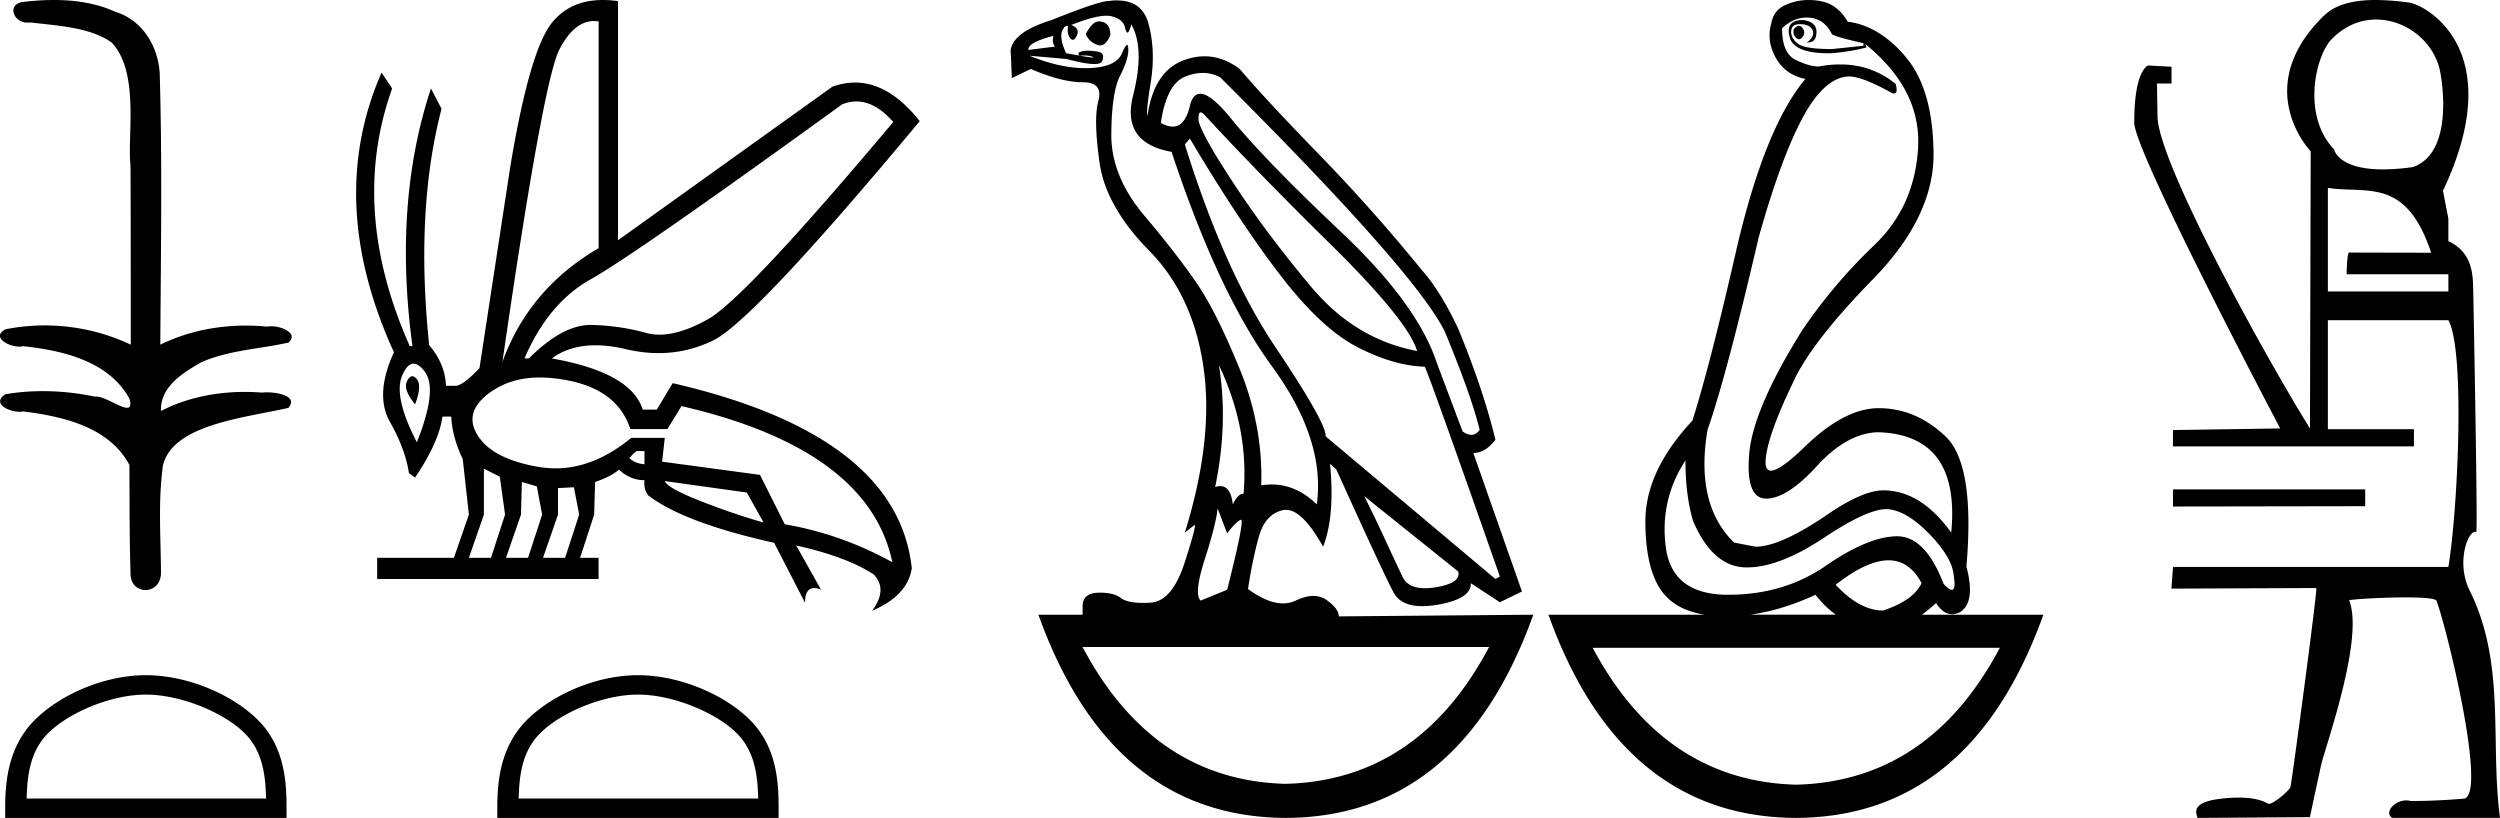 <svg xmlns="http://www.w3.org/2000/svg" width="55.018" height="18"><path d="M1.188 0C.946 0 .705.018.471.048.148.129.314.498.6.498c.019 0 .038 0 .058-.004.606.07 1.351.108 1.808.451.607.661.334 2.035.405 2.688.005.035.007 2.635.007 3.952a4.433 4.433 0 0 0-2.757-.338c-.318.167.055.381.305.381.03 0 .057-.003.082-.01.885.096 1.89.333 2.34 1.156.044.15.016.2-.051.2-.15 0-.49-.247-.683-.247l-.03.002a5.436 5.436 0 0 0-1.14-.121c-.28 0-.559.022-.828.069-.303.2.07.385.316.385a.384.384 0 0 0 .076-.007c.903.109 1.902.353 2.34 1.177.005.917 0 1.522.024 2.365-.01.26.158.388.329.388.17 0 .341-.127.342-.379-.006-.83-.065-1.56.043-2.364.22-.904 1.788-1.043 2.761-1.266.213-.25-.205-.342-.475-.342a.882.882 0 0 0-.108.006 4.922 4.922 0 0 0-.376-.015c-.637 0-1.278.127-1.845.419-.023-.545.513-.858.897-1.077.607-.261 1.274-.287 1.907-.427.226-.196-.13-.36-.376-.36a.418.418 0 0 0-.09.008 4.881 4.881 0 0 0-.467-.023c-.651 0-1.302.133-1.886.42.012-2.056.045-4.047-.014-5.993C3.468.991 3.121.438 2.538.26 2.119.068 1.653 0 1.188 0zM3.21 15.286c.761 0 1.715.39 2.176.852.403.404.456.939.47 1.436H.586c.015-.497.068-1.032.471-1.436.461-.461 1.392-.852 2.154-.852zm0-.427c-.904 0-1.876.418-2.446.987-.584.585-.65 1.354-.65 1.93V18h6.192v-.224c0-.576-.044-1.345-.629-1.93-.57-.57-1.564-.987-2.467-.987zM18.847 2.233q.416 0 .811.452-3.262 3.883-4.077 4.34-.608.34-1.07.34-.158 0-.299-.04-.553-.155-1.184-.174h-.032q-.618 0-1.356.737h-.097q.524-1.223 1.465-1.747.942-.524 5.524-3.844.159-.064.315-.064zM13.074.463q.049 0 .1.009v4.99q-1.534.893-2.117 2.504.893-6.174 1.252-6.873.324-.63.765-.63zm-4 7.817q-.06 0-.114.103-.097.185.175.515.155-.408.039-.553-.052-.065-.1-.065zm.028-.277q.114 0 .247.177.29.388-.175 1.553-.524-1.01-.32-1.476.11-.254.248-.254zm5.081 1.924v.291q-.214-.02-.33-.136.039-.058.155-.155zm.447.66l1.805.252.37.66q-.622-.174-1.37-.465-.747-.292-.805-.447zm-3.98-.272l.349.175.116.835-.31.951h-.486l.33-.951v-1.01zm.834.292l.33.097.117.62-.31.952h-.486l.33-.951.02-.718zm1.146.116l.116.602-.31.951h-.486l.33-.951v-.583l.35-.019zm-.743-2.415q.31 0 .665.075 1.049.224 1.32 1.059h.816l.31-.505q4.117.951 4.64 3.436-1.125-.621-2.368-.835l-.544-1.087-2.155-.291.059-.524h-.738q-.816.671-1.664.671-.182 0-.365-.03-1.039-.175-1.36-.71-.32-.533.34-.97.437-.29 1.044-.29zM13.266 0q-.708 0-1.112.491-.495.602-.922 3.165l-.68 4.446q-.33.35-.504.388h-.233q-.02-.485-.37-.893-.31-2.97.272-5.203l-.233-.447q-.834 2.524-.407 5.67h-.059q-1.34-3.01-.388-5.67l-.233-.35q-1.242 2.835.272 6.155-.427.932-.087 1.534.34.602.417 1.126l.136.097q.524-.776.602-1.34h.194q.02.447.252.933l.136 1.223-.33.951H8.3v.466h4.873v-.466h-.407l.31-.951.02-.718q.35-.117.524-.272.252.233.563.233-.02.194.078.33.776.602 2.776 1.048l.68 1.32q0-.324.2-.324.065 0 .15.033l-.544-.97q1.126.252 1.708.64.31.33-.039.796.777-.33.874-.932-.31-2.932-5.262-4.077l-.35.582h-.31q-.252-.815-2-1.126.39-.289.96-.289.309 0 .671.085.368.087.718.087.63 0 1.204-.28.894-.438 4.544-4.825-.673-.849-1.423-.849-.246 0-.5.091l-4.717 3.379V.025Q13.425 0 13.266 0zm.774 15.286c.76 0 1.714.39 2.175.852.404.404.457.939.471 1.436h-5.272c.015-.497.068-1.032.472-1.436.46-.461 1.392-.852 2.153-.852zm0-.427c-.904 0-1.876.418-2.446.987-.584.585-.65 1.354-.65 1.93V18h6.191v-.224c0-.576-.044-1.345-.628-1.93-.57-.57-1.564-.987-2.468-.987zM39.579.568q-.111.037-.111.128t.07.146q.027.022.054.022.04 0 .077-.05.063-.081.02-.163-.04-.083-.11-.083zM24.189.47q-.152 0-.295.282.083.183.264.237.028.01.054.01.131 0 .224-.229 0-.255-.195-.292Q24.215.47 24.19.47zm-1.004.318q-.041.128.028.238l-.583.073q-.014-.164.555-.31zm.568.436zm.106-.003q.12 0 .195.033.027.012 0 .012-.052 0-.289-.04.05-.005.094-.005zm2.564 1.252q.035 0 .097.068 1.125 1.223 2.792 2.865 1.667 1.643 1.876 2.319-1.362-.256-2.327-1.406-.966-1.15-1.681-2.236-.716-1.086-.8-1.414-.017-.196.043-.196zm.045-.868q.202 0 .385.096 4.32 4.308 4.946 5.604.583 1.405.764 2.154-.076.11-.182.11-.087 0-.193-.074l-.57-1.515q-.43-1.296-2.104-2.875-1.675-1.579-2.425-2.5-.44-.542-.675-.542-.165 0-.228.268-.107.455-.38.455-.114 0-.259-.081.125-.858.542-1.022.197-.078.38-.078zm.357 6.43q.667 1.405.542 2.83-.125 0-.236.236-.046-.403-.277-.403-.051 0-.112.02.292-1.405.083-2.683zM24.348.346q.065 0 .116.013.25.063.291.237.03.122.059.122.012 0 .025-.022.041-.073.055-.164.306.53.042 1.57t.847 1.24q1.028 3.104 2.21 4.72 1.18 1.615.986 3.038-.45-.438-.994-.438-.112 0-.229.019.042-1.296-.472-2.556t-.945-1.889q-.43-.63-1.16-1.497-.73-.867-.722-1.789.007-.921.194-1.286.188-.365.18-.584-.002-.091-.026-.091-.035 0-.112.182-.132.31-.73.328l-.07.001q-.569 0-1.236-.274l.82.073q.405.11.602.11.161 0 .183-.074.049-.164-.076-.192-.125-.027-.257-.027t-.202.055l.026.052-.29-.052q-.18-.384-.055-.548.027-.055.097-.055-.028.183.049.274.028.034.055.034.047 0 .09-.098.07-.155-.125-.228.512-.204.774-.204zm15.411.04q.376 0 .556.365.056.055.695.2v.056l-.695.073q-.597 0-.75-.12-.153-.118-.146-.273.007-.155.188-.155.18 0 .25.082t.034.173q-.034.092-.132.147h.03q.18 0 .186-.22.007-.237-.299-.273-.389 0-.292.374.093.357.855.357l.076-.001q.43-.037.764-.128L41.051.97q1.237 1.004 1.16 2.29-.076 1.288-.965 2.136-.89.85-1.584 1.871-1.083 1.734-1.167 2.72-.083.986.375.986.459 0 1.119-.721.66-.721 1.34-.74 1.82.055 1.612 2.209-.667-.93-1.5-.93-.417 0-1.14.474-1.097.766-1.667.766l-.472-.091q-.862-.84-.584-2.482.417-1.187 1.126-4.235.486-1.734.965-2.628.48-.895 1.021-.913.292 0 .945.365.027.01.047.01.093 0 .036-.21-.525-.429-1.225-.429-.226 0-.47.045-.208 0-.507-.146-.298-.146-.298-.694.25-.237.541-.237zM26.186 3.05q1.084 1.825 1.987 3.002.903 1.178 1.702 1.588.799.411 1.48.43.083.145 1.653 4.617l-.098.055-3.737-3.14q.028-.273-1.104-1.962-1.133-1.688-1.994-4.462l.111-.128zm3.835 7.867l2.07 1.66q.07.256-.5.348-.127.02-.233.02-.371 0-.49-.248-.153-.32-.389-.831-.236-.511-.458-.95zm7.071-.785q0 .767.167 1.332.43 1.004 1.153 1.023h.038q.71 0 1.698-.657.939-.625 1.365-.625.035 0 .066.004.417.055.903.566.487.51.514.894.051.311-.042.311-.06 0-.18-.128-.4-1.05-1.024-1.05h-.01q-.633.01-1.557.648-.924.639-2.153.639-1.23 0-1.369-1.04t.431-1.917zm-10.295 1.059l.209.547q.194-.255.299-.3.002-.002.005-.002.088 0-.304 1.543l-.584.238q-.152-.146.09-.904.244-.757.285-1.122zm14.764 1.14q.46 0 .727.502-.18.384-.848.603-.514 0-1.042-.566.686-.539 1.163-.539zm-1.607.758q.206.265.447.438H38.52q.692-.095 1.435-.438zm-7.183 1.15q-1.554 2.935-4.48 3.011-2.912-.076-4.467-3.011zm11.24.018q-1.555 2.935-4.48 3.012-2.913-.077-4.481-3.012zM24.587.008q-.085 0-.18.013-.221 0-1.263.42-.834.255-.903.657l.027.62.417-.2q.681.292 1.14.292.458 0 .347.41-.111.411.028 1.37.138.958 1.097 1.934.959.977 1.188 2.556.23 1.578-.41 3.641l.208-.164.007-.004q.046 0-.215.816-.278.867-.757.894-.085.005-.16.005-.349 0-.486-.105-.156-.12-.463-.12l-.044.001q-.34.01-.34.302v.182h-.973Q24.45 17.982 28.298 18q3.848-.018 5.446-4.472l-4.28.037q0-.165-.263-.356-.129-.094-.296-.094-.175 0-.392.103-.13.061-.278.061-.337 0-.77-.317.097-.639.236-1.14.138-.503.527-.594.036-.008.073-.008.363 0 .817.811.264-.675.152-1.825l.14.128q1.041 2.3 1.257 2.701.163.305.634.305.15 0 .331-.031.75-.128.736-.475l.64.42.486-.237-1.07-3.048q.264 0 .486-.292-.264-1.096-.82-2.446-.388-.822-.791-1.278Q30.2 4.603 29.02 3.39q-1.18-1.214-1.736-1.871-.374-.28-.776-.28-.226 0-.46.088-.654.246-.793 1.214-.041-.037.07-.73.111-.694-.049-1.287-.138-.514-.689-.514zM39.807 0q-.252 0-.478.094-.292.11-.348.42-.11.383.098.757.208.374.653.466-.89 1.058-1.515 3.741-.583 2.556-.972 3.779-1.042 1.113-1.035 2.236.007 1.122.424 1.597.3.343.878.438h-3.435q1.598 4.454 5.446 4.472 3.849-.018 5.446-4.472h-2.674q.153-.11.312-.256.157.245.355.245.083 0 .173-.044.348-.219.14-1.004.194-2.245-.46-2.865-.652-.621-1.472-.621-.75 0-1.625.849-.543.526-.744.526-.123 0-.118-.198.014-.52.612-1.761.403-.876 1.75-2.254 1.348-1.378 1.334-2.775-.014-1.396-.598-2.099-.583-.703-1.292-.794-.11-.2-.291-.328-.18-.128-.48-.146Q39.85 0 39.807 0zm12.486.43c.628 0 1.227.445 1.391 1.071.056.214.337 1.852-.58 2.175a4.708 4.708 0 0 1-.661.052c-.996 0-1.076-.439-1.076-.439-.681-.714-.44-1.942-.095-2.382.3-.334.666-.477 1.021-.477zM51.23 4.135c.86.133 1.72-.246 2.273 1.427l-1.814-.004c-.043.076-.046.478-.046.478h2.239v.379H51.23v-2.28zm-3.409 6.636v.376l4.23-.007v-.37zM52.278 0c-.485 0-.88.096-1.14.35-1.623 1.592-.286 2.98-.286 2.98l-.008 3.05-.008 3.05c-1.016-1.637-3.33-5.838-3.355-6.858l-.012-.734h.32v-.369l-.521-.028c-.194.127-.3.569-.299 1.26 0 .644 3.212 6.728 3.212 6.728l-2.36.035v.36h5.303v-.379H51.23V7.046h2.652c.376.681.205 4.201 0 5.43h-6.06l-.035.478 3.188-.013c.033 0-.546 4.334-.57 4.383-.045.093-.37.367-.473.367a.036.036 0 0 1-.019-.004c-.172-.105-.424-.134-.65-.134-.219 0-.414.027-.495.04-.322.05-.47.16-.43.323l.021.084 2.475-.017.241-1.12c.071-.356.965-2.804.623-3.65-.009-.02.688-.066 1.246-.066.357 0 .657.019.678.076.245.667 1.123 4.307.597 4.353-.552.049-1.012.052-1.132.052h-.031a.386.386 0 0 0-.1-.013c-.268 0-.494.274-.31.384h2.372c-.222-1.665.133-3.391-.665-4.997-.304-.61-.05-1.299.12-1.299a.06.06 0 0 1 .022.004c.038 0-.063-5.15-.063-5.15-.013-.417.043-.97-.55-1.249v-.494l-.119-.616c1.47-3.104-.38-4.092-.75-4.142A5.573 5.573 0 0 0 52.279 0z"/></svg>